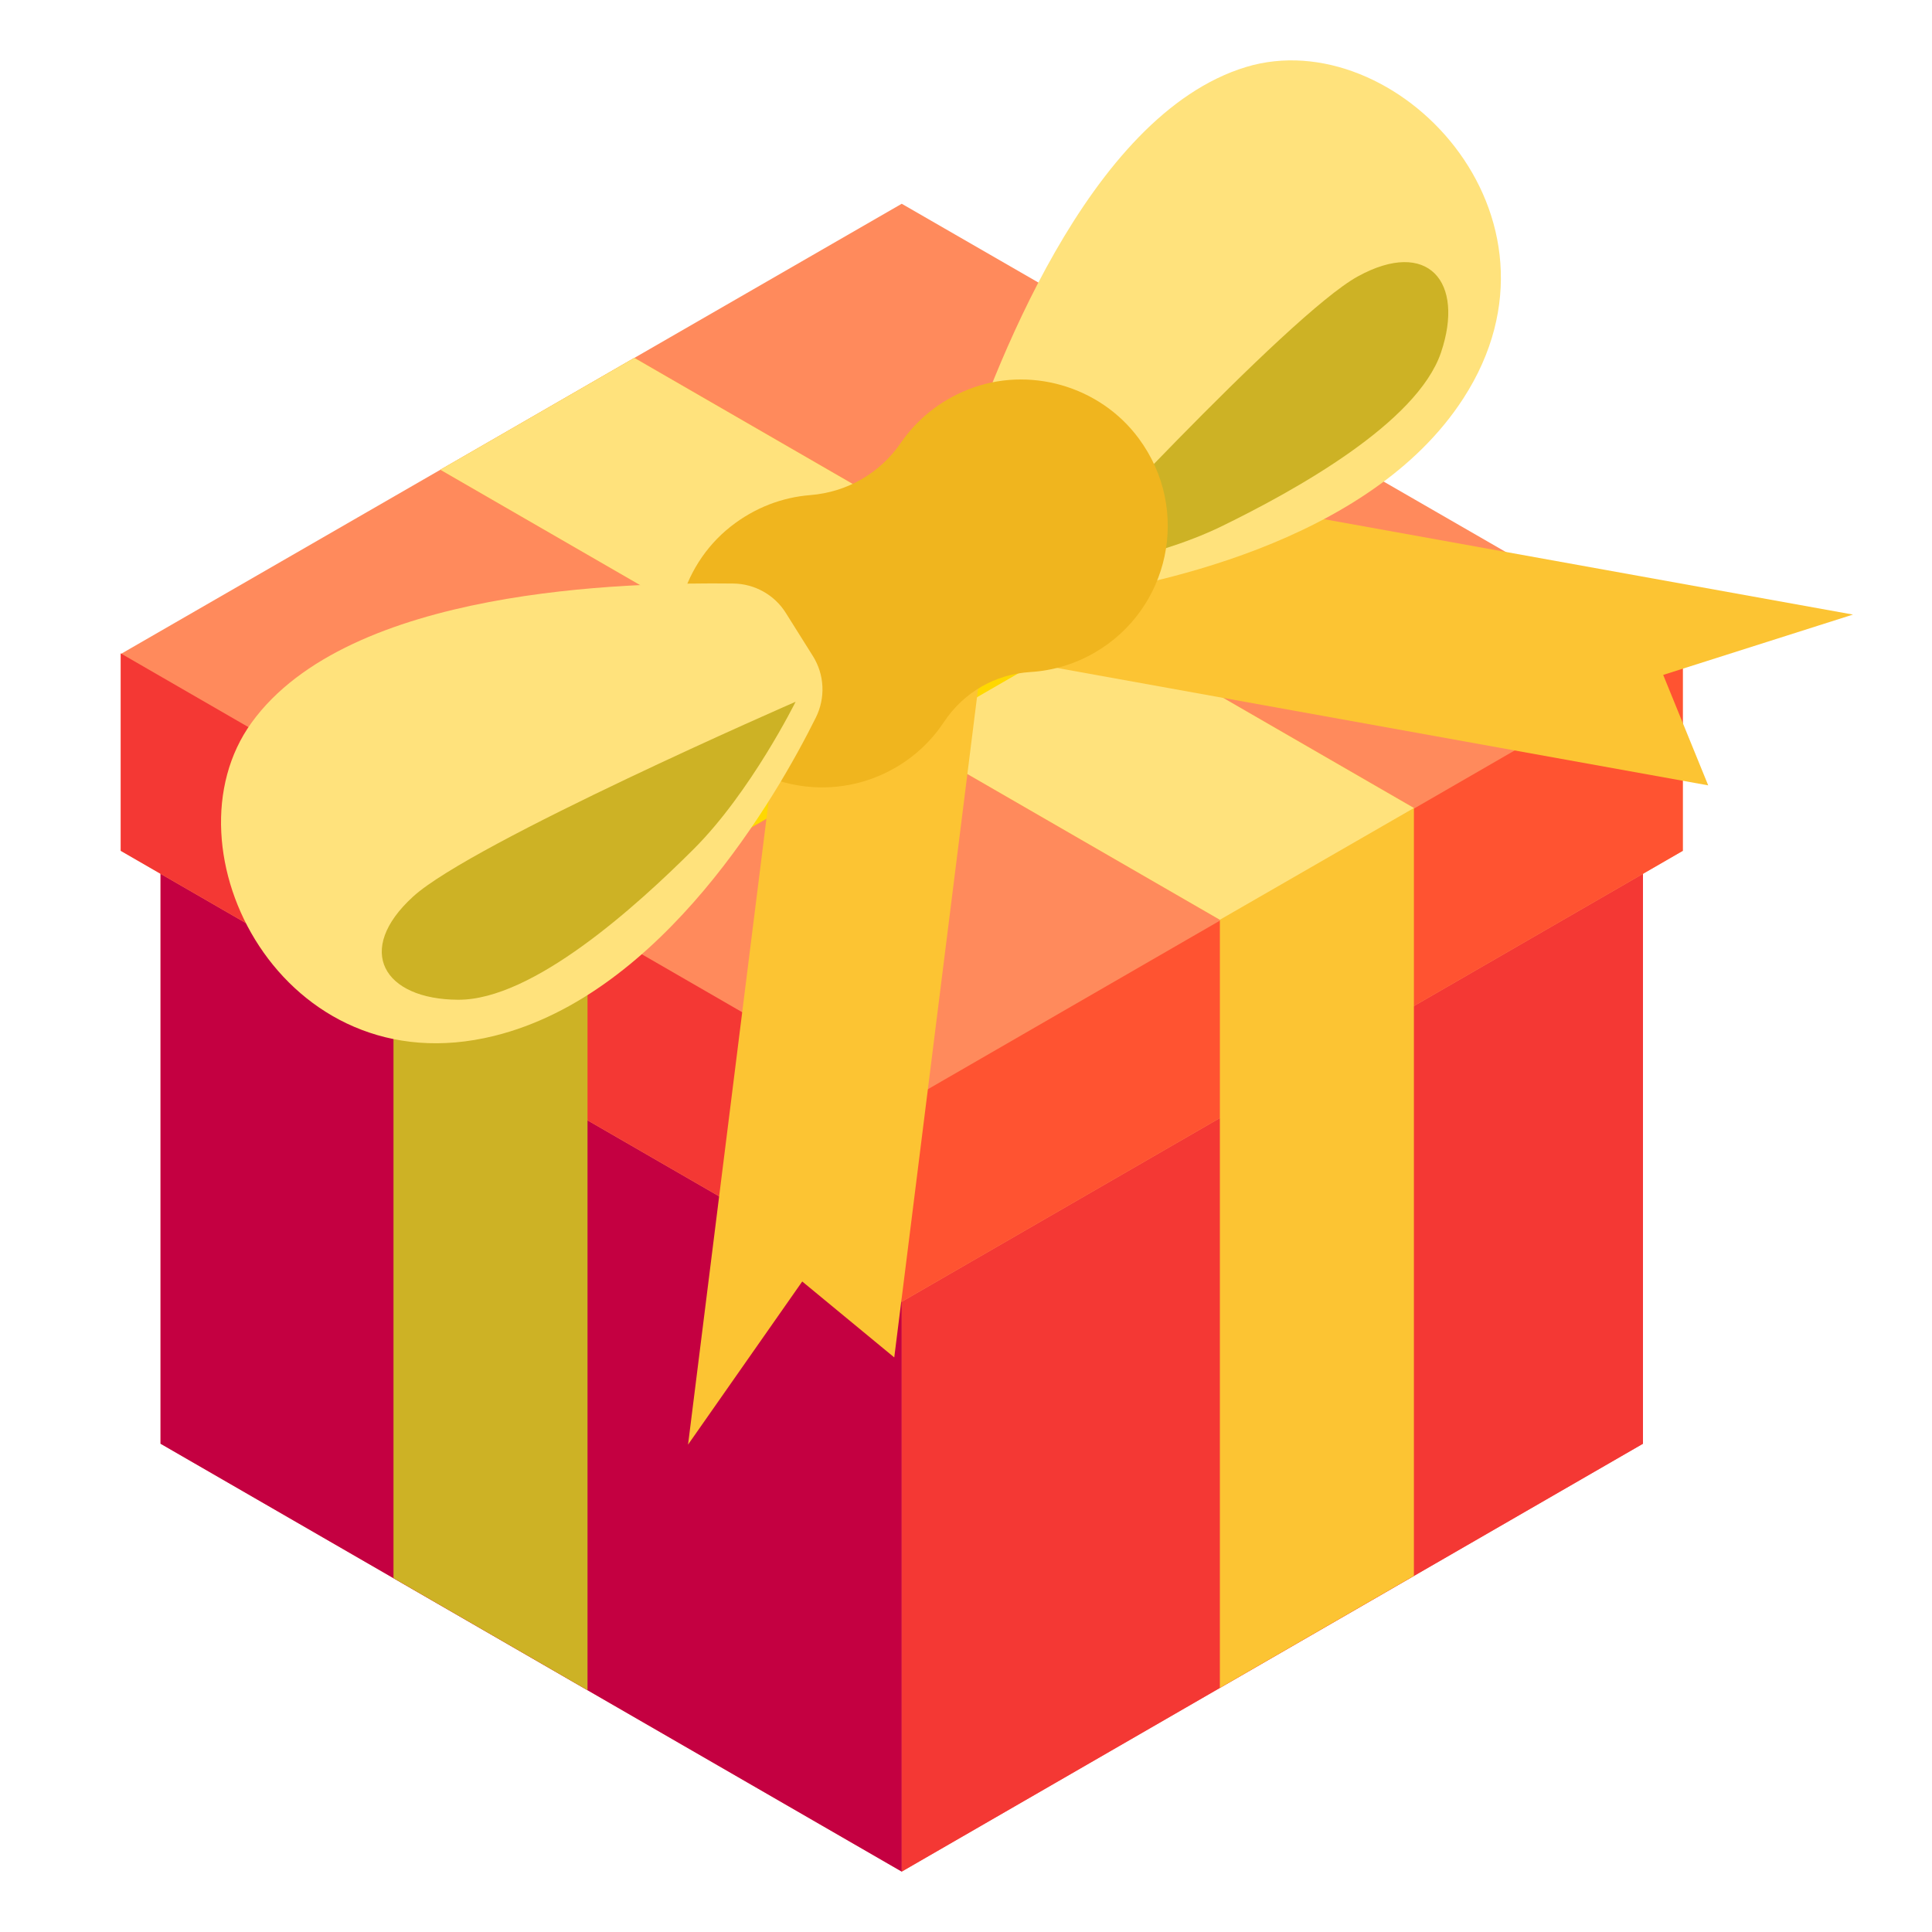 <svg width="30" height="30" viewBox="0 0 30 30" fill="none" xmlns="http://www.w3.org/2000/svg">
<path d="M2.501 13.562L14.002 6.931L25.503 13.562L25.512 13.558V22.418L14.002 29.062L2.493 22.418V13.558L2.501 13.562Z" fill="#ED7064"/>
<path d="M2.493 22.418L14.002 29.062V20.203L2.493 13.558V22.418Z" fill="#C40041"/>
<path d="M14.002 20.203L25.512 13.558V22.418L14.002 29.062V20.203Z" fill="#F43834"/>
<path d="M1.883 10.151L14.002 3.164L26.122 10.151L26.13 10.147V13.212L14.002 20.214L1.875 13.212V10.147L1.883 10.151Z" fill="#FF8A5C"/>
<path d="M1.875 13.211L14.002 20.213V17.148L1.875 10.146V13.211Z" fill="#F43834"/>
<path d="M14.002 17.148L26.13 10.146V13.211L14.002 20.213V17.148Z" fill="#FF5331"/>
<path d="M9.123 26.246L6.11 24.506V12.582L18.215 5.593L21.227 7.329L9.123 14.317V26.246Z" fill="#CDB225"/>
<path d="M18.942 26.21L21.955 24.47V12.546L9.85 5.557L6.839 7.294L18.942 14.281V26.21Z" fill="#FCC433"/>
<path d="M18.942 14.282L21.955 12.547L9.85 5.558L6.838 7.294L18.942 14.282Z" fill="#FFE27C"/>
<path d="M9.123 14.318L6.11 12.582L18.215 5.594L21.227 7.33L9.123 14.318Z" fill="#FFD800"/>
<path d="M26.525 12.195L25.826 10.48L28.773 9.543L15.017 7.062L12.771 9.715L26.525 12.195Z" fill="#FCC433"/>
<path d="M13.886 21.078L12.457 19.899L10.684 22.432L12.421 8.563L15.624 7.211L13.886 21.078Z" fill="#FCC433"/>
<path d="M15.041 8.332C14.831 8.073 14.769 7.726 14.874 7.41C15.397 5.832 16.88 1.789 19.35 1.04C21.659 0.341 24.564 3.339 22.723 6.186C21.257 8.454 17.781 9.122 16.426 9.3C16.088 9.345 15.752 9.212 15.537 8.946L15.041 8.332Z" fill="#FFE27C"/>
<path d="M21.086 4.291C22.174 3.696 22.747 4.375 22.376 5.473C22.004 6.571 20.103 7.618 18.974 8.17C17.845 8.722 16.295 8.922 16.295 8.922C16.295 8.922 19.998 4.887 21.086 4.291Z" fill="#CDB225"/>
<path d="M11.345 8.177C11.722 7.88 12.151 7.722 12.581 7.688C13.154 7.642 13.664 7.349 13.989 6.875C14.234 6.519 14.586 6.226 15.031 6.049C15.973 5.674 17.077 5.991 17.68 6.805C18.505 7.917 18.16 9.463 16.996 10.135C16.682 10.316 16.342 10.414 16.003 10.435C15.453 10.468 14.962 10.752 14.657 11.212C14.47 11.495 14.216 11.74 13.901 11.922C12.738 12.594 11.226 12.119 10.675 10.849C10.272 9.919 10.55 8.805 11.345 8.177Z" fill="#F0B51E"/>
<path d="M12.203 9.519C12.027 9.237 11.719 9.065 11.386 9.061C9.723 9.042 5.418 9.129 3.906 11.222C2.493 13.177 4.383 16.9 7.675 16.085C10.296 15.437 12.059 12.367 12.668 11.143C12.82 10.838 12.804 10.477 12.623 10.188L12.203 9.519Z" fill="#FFE27C"/>
<path d="M6.416 13.921C5.499 14.756 5.955 15.519 7.114 15.524C8.273 15.53 9.881 14.073 10.771 13.185C11.661 12.297 12.354 10.897 12.354 10.897C12.354 10.897 7.333 13.085 6.416 13.921Z" fill="#CDB225"/>
</svg>
